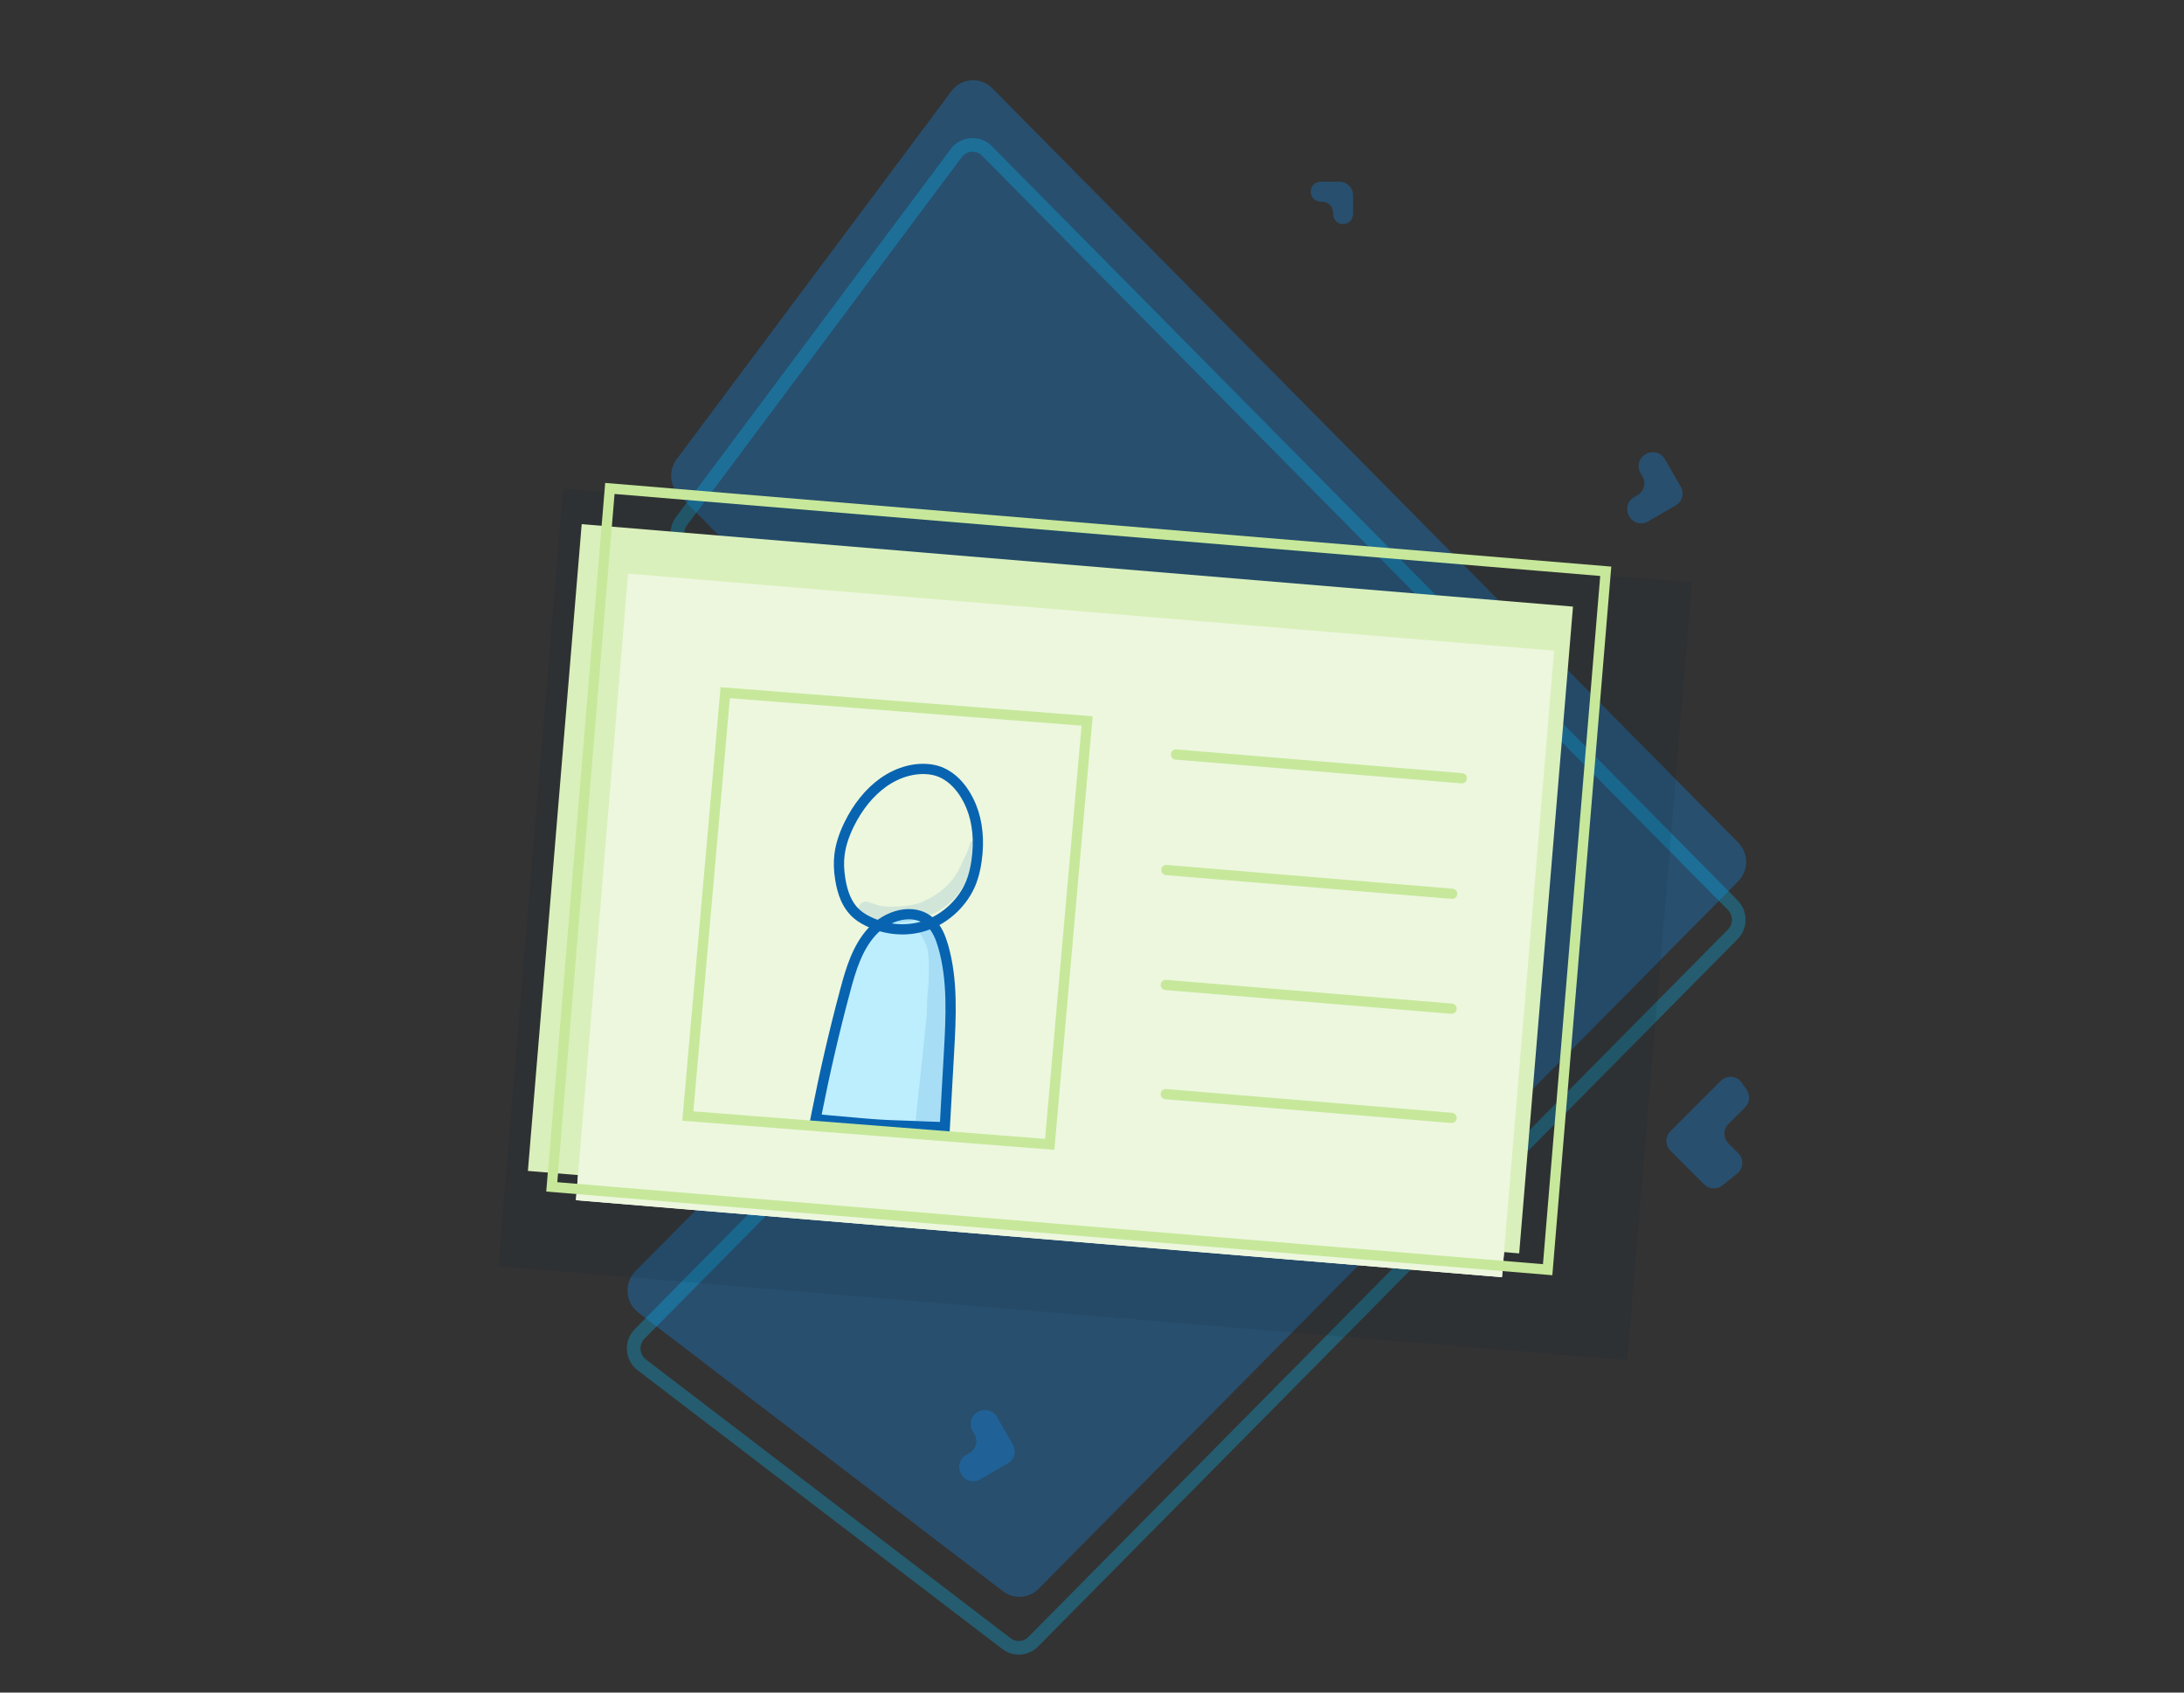 <svg width="320" height="248" viewBox="0 0 320 248" fill="none" xmlns="http://www.w3.org/2000/svg">
<rect x="0" y="0" width="320" height="248" fill="#333333" stroke="none"/>
<path opacity="0.3" d="M254.679 129.137C256.232 127.566 256.232 125.02 254.679 123.449L145.393 12.929C143.685 11.202 140.861 11.4 139.406 13.35L99.142 67.289C97.946 68.89 98.101 71.138 99.504 72.557L149.71 123.329C151.263 124.9 151.263 127.447 149.71 129.018L93.106 186.26C91.399 187.987 91.594 190.841 93.52 192.314L146.962 233.164C148.546 234.375 150.77 234.219 152.173 232.8L254.679 129.137Z" fill="#1090F9"/>
<path opacity="0.3" d="M253.888 132.632C255.053 133.81 255.053 135.72 253.888 136.898L151.383 240.561C150.33 241.625 148.662 241.742 147.474 240.834L94.032 199.983C92.588 198.879 92.441 196.739 93.722 195.444L150.326 138.201C152.267 136.238 152.267 133.054 150.326 131.09L100.119 80.318C99.067 79.254 98.951 77.568 99.848 76.367L140.112 22.428C141.203 20.966 143.321 20.817 144.602 22.112L253.888 132.632Z" stroke="#05BDFB" stroke-width="2"/>
<path opacity="0.3" d="M196.259 26.619C197.364 26.619 198.259 27.514 198.259 28.619L198.259 31.372C198.259 32.262 197.472 32.947 196.59 32.824C195.865 32.723 195.326 32.103 195.326 31.372L195.326 31.183C195.326 30.282 194.596 29.552 193.695 29.552L193.506 29.552C192.615 29.552 191.93 28.765 192.053 27.883C192.154 27.158 192.774 26.619 193.506 26.619L196.259 26.619Z" fill="#1090F9"/>
<path opacity="0.3" d="M246.27 71.322C246.823 72.279 246.495 73.502 245.538 74.054L241.454 76.412C240.403 77.019 239.057 76.557 238.601 75.431L238.561 75.332C238.186 74.407 238.55 73.347 239.414 72.848L239.929 72.551C240.885 71.999 241.213 70.776 240.661 69.819L240.356 69.292C239.749 68.24 240.212 66.894 241.337 66.438L241.437 66.398C242.361 66.023 243.421 66.387 243.92 67.251L246.27 71.322Z" fill="#1090F9"/>
<path opacity="0.3" d="M148.408 211.678C148.96 212.634 148.633 213.857 147.676 214.41L143.592 216.767C142.541 217.375 141.195 216.912 140.739 215.787L140.698 215.687C140.323 214.762 140.688 213.703 141.552 213.204L142.066 212.907C143.023 212.354 143.351 211.131 142.798 210.174L142.494 209.647C141.887 208.595 142.349 207.25 143.475 206.793L143.574 206.753C144.499 206.378 145.559 206.742 146.058 207.607L148.408 211.678Z" fill="#1090F9"/>
<path opacity="0.3" d="M244.741 168.593C243.96 167.812 243.96 166.545 244.741 165.764L252.143 158.363C253.024 157.482 254.487 157.612 255.199 158.635L255.929 159.685C256.482 160.48 256.386 161.557 255.702 162.241L253.246 164.696C252.465 165.478 252.465 166.744 253.246 167.525L254.7 168.979C255.542 169.82 255.467 171.205 254.54 171.951L252.37 173.697C251.574 174.337 250.424 174.275 249.702 173.553L244.741 168.593Z" fill="#1090F9"/>
<rect opacity="0.1" x="82.482" y="71.568" width="166.011" height="114.386" transform="rotate(4.755 82.482 71.568)" fill="#02223B"/>
<path d="M227.705 95.342L92.025 84.056L84.389 175.855L220.07 187.141L227.705 95.342Z" fill="white"/>
<rect x="85.231" y="76.801" width="145.744" height="95.094" transform="rotate(4.755 85.231 76.801)" fill="#DAF0BC"/>
<path d="M227.705 95.342L92.025 84.056L84.389 175.855L220.07 187.141L227.705 95.342Z" fill="#EDF7DE"/>
<path d="M125.284 164.503L125.285 164.503C127.244 164.686 129.209 164.838 131.192 164.898C131.871 164.923 132.546 164.945 133.219 164.968C134.546 165.011 135.866 165.055 137.191 165.117L137.204 165.118L137.216 165.118C137.276 165.119 137.338 165.122 137.415 165.125L137.42 165.126C137.492 165.129 137.578 165.133 137.666 165.134L138.433 165.145L138.476 164.387C138.571 162.695 138.665 161.006 138.76 159.316L138.761 159.292L138.762 159.272C138.857 157.581 138.952 155.891 139.047 154.198L139.047 154.198C139.336 149.029 139.629 143.587 138.187 138.623L138.187 138.623C137.829 137.389 137.301 136.027 136.271 135.089C135.055 133.976 133.426 133.753 131.88 134.091C130.343 134.428 128.831 135.326 127.724 136.551C125.577 138.927 124.638 142.155 123.865 145.039C122.247 151.055 120.849 157.118 119.646 163.207L119.496 163.965L120.261 164.047C121.267 164.155 122.292 164.242 123.304 164.328C123.972 164.385 124.635 164.442 125.284 164.503Z" fill="#BDEEFE" stroke="#0864B0" stroke-width="1.5"/>
<path opacity="0.12" d="M143.308 123.403C142.966 122.891 142.117 123.19 142.042 123.836C141.952 124.512 141.104 126.062 140.596 127.208C139.479 129.472 137.527 131.205 134.592 132.365C133.616 132.674 131.288 133 129.246 132.771C128.807 132.724 128.184 132.474 127.202 132.163C126.953 132.069 126.661 132.077 126.408 132.214C125.586 132.599 125.542 133.952 126.354 134.238C129.644 135.746 133.737 135.354 137.161 133.699C138.56 132.824 140.016 131.828 140.827 130.265C140.81 130.316 140.685 130.506 140.731 130.457C141.345 129.645 141.862 128.762 142.29 127.83C142.757 126.964 143.116 125.437 143.18 125.001C143.276 124.483 143.62 123.859 143.308 123.403Z" fill="#0864B0"/>
<path opacity="0.12" d="M136.091 140.87C136.088 142.22 136.12 142.253 136.054 144.135C136.016 144.547 135.951 144.958 135.904 145.369C135.92 145.32 135.94 145.241 135.958 145.171C135.765 146.463 135.888 147.814 135.745 149.13C135.275 153.462 134.859 157.788 134.361 162.118C134.285 162.811 134.218 163.505 134.151 164.2C135.298 164.241 136.453 164.294 137.608 164.347C137.643 164.35 137.688 164.354 137.723 164.357C138.123 160.882 138.451 157.4 138.68 153.92C139.017 148.916 139.21 146.102 138.968 143.899C138.999 141.75 138.763 140.633 138.557 139.894C138.264 138.599 137.693 137.432 137.028 136.357C136.672 135.858 136.455 135.068 135.797 135.009C134.964 134.904 134.323 136.115 134.848 136.821C136.031 138.795 135.972 139.297 136.091 140.87Z" fill="#0864B0"/>
<path d="M131.314 136.131C129.914 136.017 128.523 135.645 127.229 135.01C126.37 134.597 125.737 134.151 125.22 133.632C124.152 132.559 123.464 130.987 123.118 128.841C122.901 127.515 122.864 126.329 123.011 125.199C123.182 123.832 123.629 122.415 124.384 120.858C125.659 118.231 127.399 116.089 129.408 114.654C131.716 113.015 134.399 112.341 136.76 112.813C139.067 113.271 141.087 115.221 142.295 118.143C143.242 120.431 143.514 123.215 143.079 126.179C142.907 127.359 142.652 128.376 142.301 129.272C141.158 132.168 138.611 134.598 135.65 135.602C134.278 136.082 132.789 136.252 131.314 136.131Z" stroke="#0864B0" stroke-width="1.5"/>
<rect width="53.184" height="62.281" transform="matrix(0.997 0.078 -0.088 0.996 106.259 101.493)" stroke="#C7E89B" stroke-width="1.5" stroke-linecap="round"/>
<line x1="172.304" y1="110.552" x2="214.184" y2="114.035" stroke="#C7E89B" stroke-width="1.5" stroke-linecap="round"/>
<line x1="170.896" y1="127.48" x2="212.775" y2="130.963" stroke="#C7E89B" stroke-width="1.5" stroke-linecap="round"/>
<line x1="170.81" y1="144.315" x2="212.69" y2="147.798" stroke="#C7E89B" stroke-width="1.5" stroke-linecap="round"/>
<line x1="170.81" y1="160.315" x2="212.69" y2="163.798" stroke="#C7E89B" stroke-width="1.5" stroke-linecap="round"/>
<rect x="89.358" y="71.568" width="146.421" height="102.689" transform="rotate(4.755 89.358 71.568)" stroke="#C7E89B" stroke-width="1.5" stroke-linecap="round"/>
</svg>
